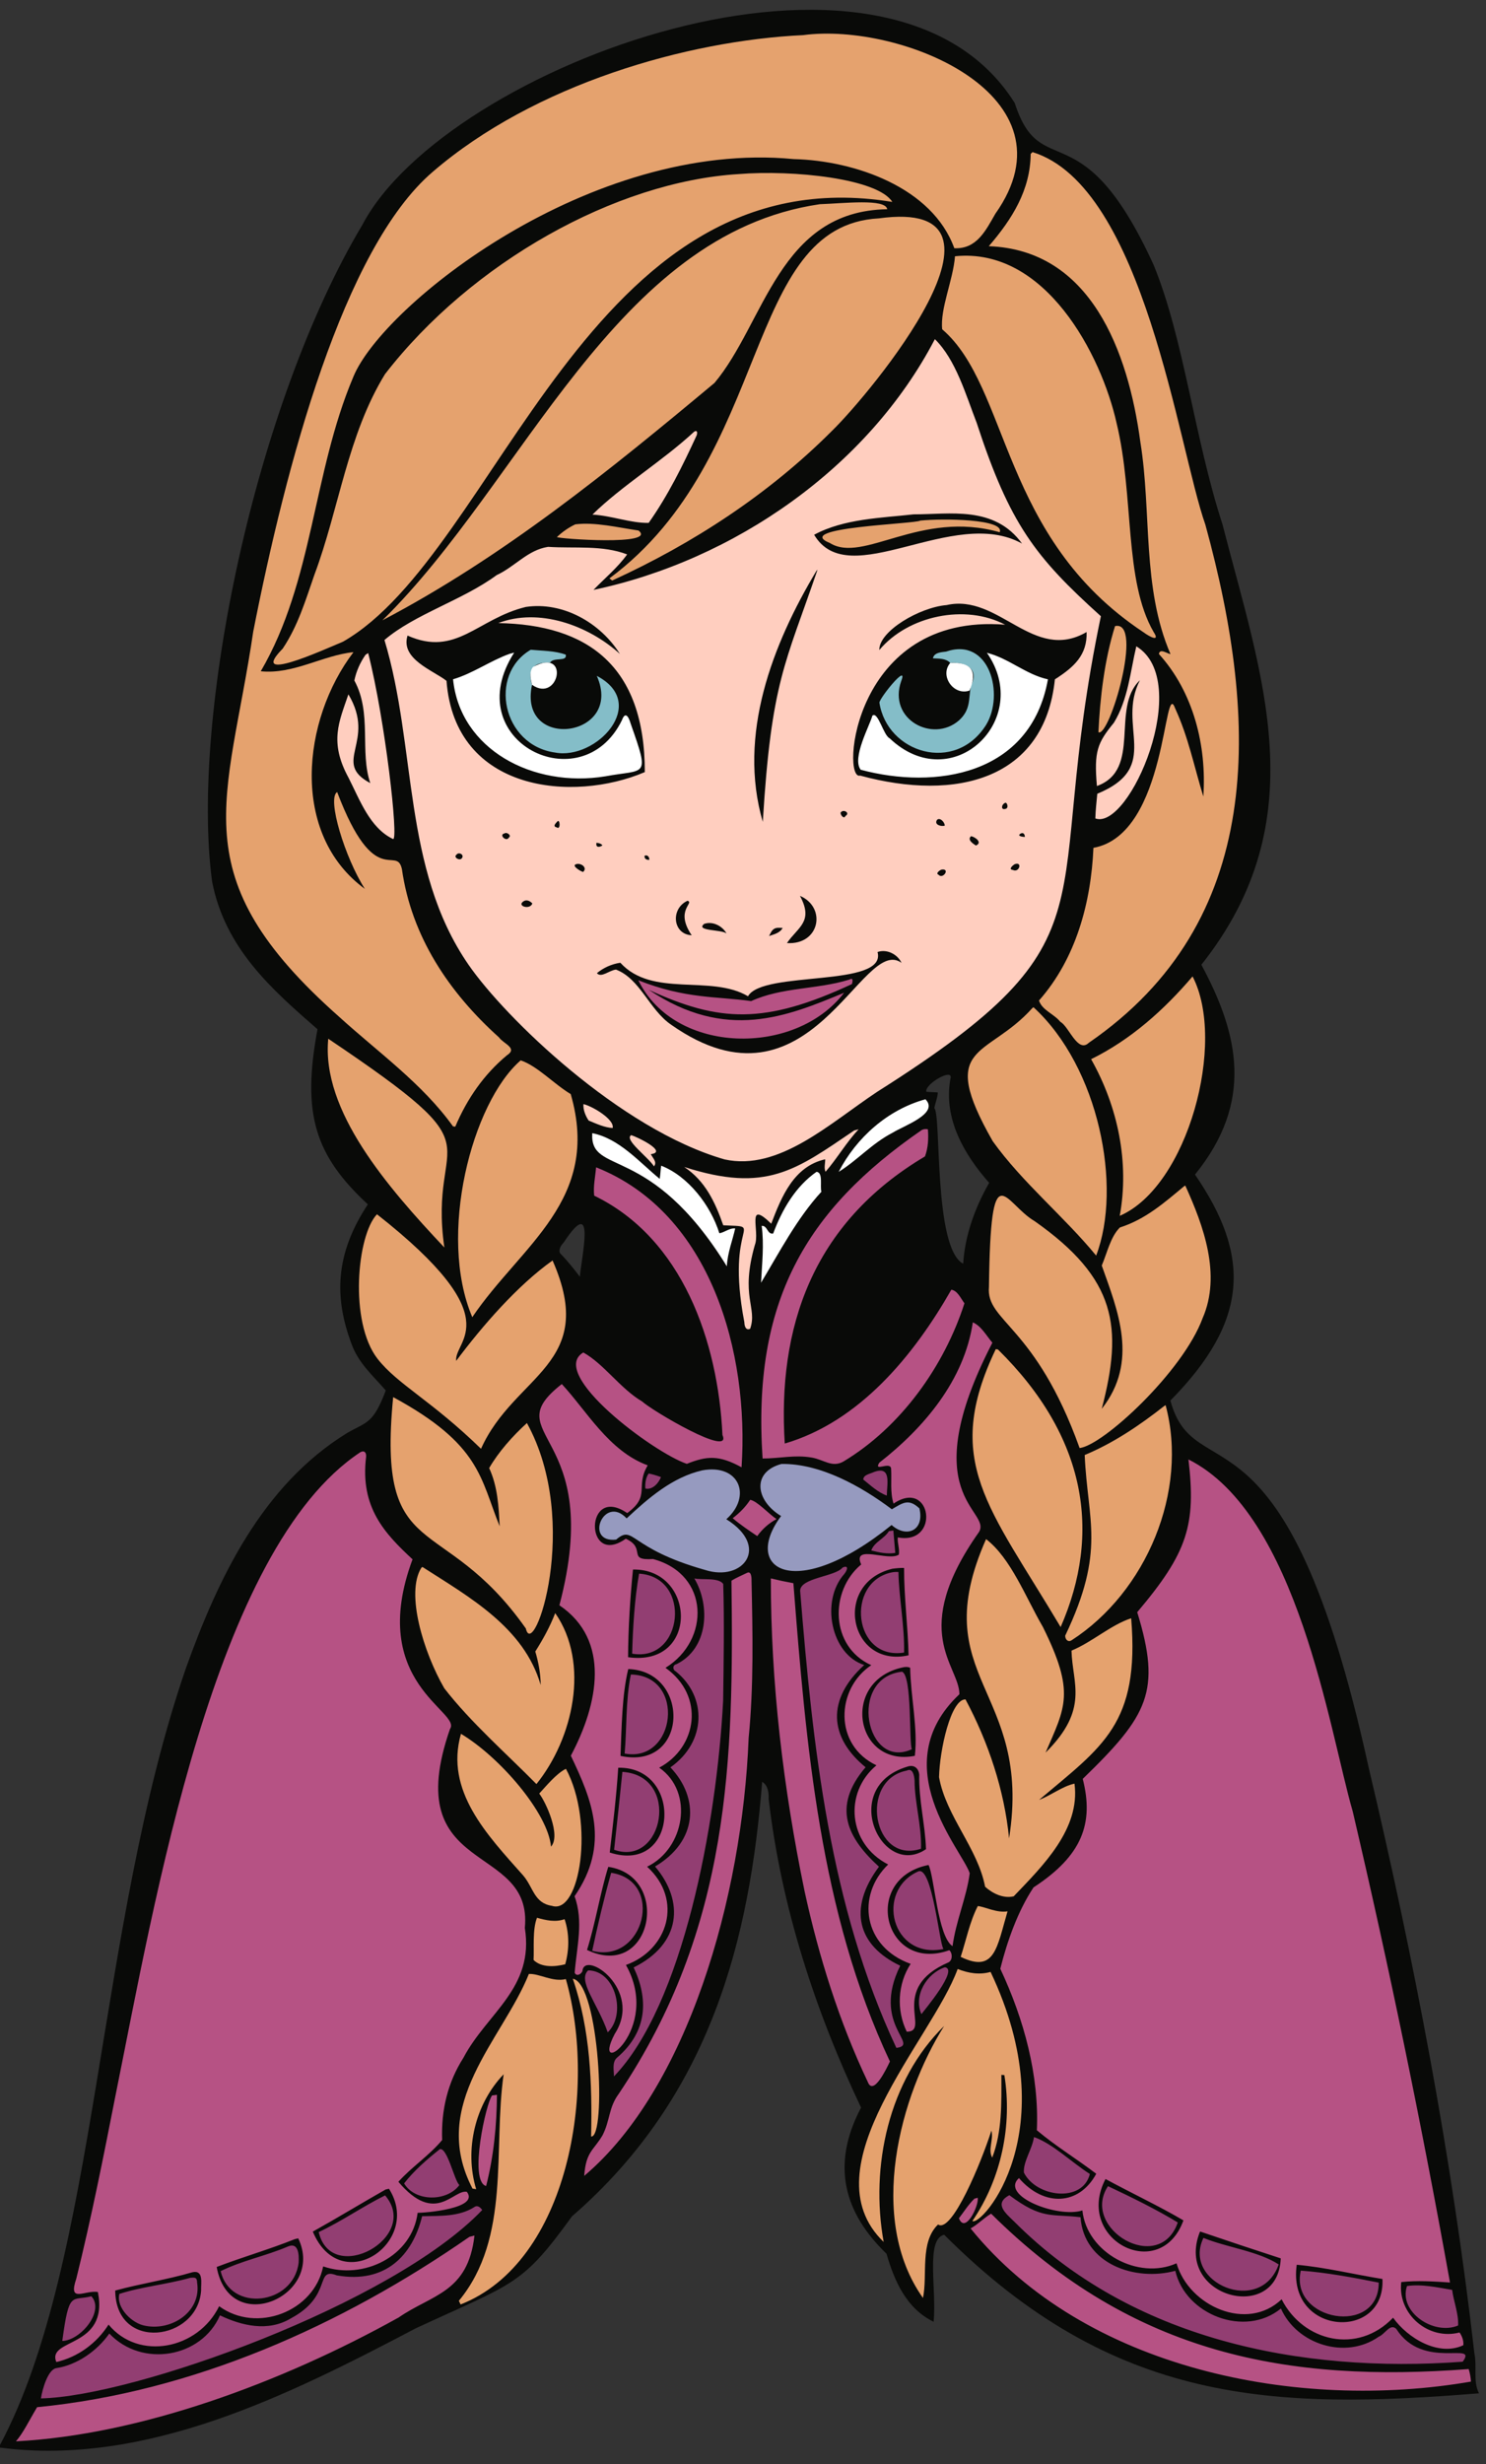 <?xml version="1.0" encoding="utf-8"?>
<!-- Generator: Adobe Illustrator 24.0.1, SVG Export Plug-In . SVG Version: 6.00 Build 0)  -->
<svg version="1.1" id="Layer_1" xmlns="http://www.w3.org/2000/svg" xmlns:xlink="http://www.w3.org/1999/xlink" x="0px" y="0px"
	 viewBox="0 0 900 1492" style="enable-background:new 0 0 900 1492;" xml:space="preserve">
<rect x="0" y="0" width="900" height="1492" fill="#333333" stroke="none"/>
<style type="text/css">
	.st0{fill:#090A08;}
	.st1{fill:#84BDC8;}
	.st2{fill:#FFFFFF;}
	.st3{fill:#E5A26E;}
	.st4{fill:#FFCEBF;}
	.st5{fill:#B65284;}
	.st6{fill:#969ABF;}
	.st7{fill:#923E72;}
</style>
<g>
	<path class="st0" d="M892.98,1424.9c-13.69-119.27-36.44-238.28-64.17-355.27c-50.38-229.84-104.98-166.01-119.96-221.66
		c47.34-47.97,49.03-87.18,14.9-136.82c35.56-43.8,26.76-84.56,3.86-127.03c69.68-87.85,36.43-174.68,12.79-266.63
		c-17.06-52.5-23.31-112.03-41.63-156.92c-43.63-95.61-68.33-48.79-84.19-98.19c-76.57-122.09-344.57-22.11-395,73.55
		c-65.23,109.14-104.34,298.11-91.15,397.66c7.79,40.64,36.32,65.58,63.87,89.57c-9.62,51.47-1.48,76.38,30.48,106.04
		c-20,30.25-20.35,56.5-9.87,84.53c4.22,11.72,13.08,19.23,20.74,28.13c-7.67,20.37-11.56,18.93-23.38,25.73
		c-51.38,31.62-78.12,87.81-97.72,142.58C58.36,1167.62,59.37,1368.99,0,1480.32v1.6c88.6,11.51,175-31.84,251.79-72.23
		c59.92-27.73,64.2-25.68,94.65-67.82c84.68-73.37,107.68-169.15,115.16-263.06c3.37,2.03,4.12,6.23,3.93,10.34
		c7.65,65.54,28.19,128.3,55.98,186.92c-18.61,35.14-9.91,64.1,15.39,88.46c4.83,16.63,12.06,33.18,28.56,41.2
		c1.91-19.34-4.97-50.15,6.39-52.68c102.93,102.98,199.81,106.02,323.9,96C892.02,1441.67,894.65,1432.84,892.98,1424.9z
		 M583.35,765.1c-18.07-9.38-13.17-90.6-17.48-94.14c0.57-3.22,1.98-6.25,2.13-9.54c-2.32-0.2-4.65-0.16-6.95-0.41
		c-1.16-4.71,16.76-14.92,14.58-7.86c-4.41,24.04,8.28,45.85,23.46,63C590.56,731.07,584.42,747.87,583.35,765.1z M339.65,759.26
		c-1.67-1.53-0.58-4.63,1.71-6.92c19.96-30.31,10.64,9.38,9.85,20.67C347.54,768.27,343.85,763.54,339.65,759.26z"/>
	<path class="st1" d="M321.44,393.4c6.97,0.67,14.53,0.53,21.23,2.97c0.87,4.63-7.34,1.16-9.57,4.9
		c-10.27-0.62-13.61,4.33-10.88,13.35c-8.74,40.56,55.92,32.12,39.22-5.42c32,16.74-0.47,51.26-25.33,46.42
		C304.29,451.13,295.53,408.56,321.44,393.4z M565.03,398.59c3.68,0.23,7.7-0.1,10.5,2.78c8.01-0.69,18.21,3.01,12.49,13.73
		c-1.48,8.28,0,14.54-7.27,21.12c-15.81,13.72-43.17-0.62-34.91-23.93c4.39-11.31-12.96,10.01-13.23,13.12
		c4.66,30.53,45.88,43.28,64.65,13.44c11.13-18.28,2.2-53.4-24.29-44.33C570.1,394.88,565.67,395.07,565.03,398.59z"/>
	<path class="st2" d="M308.59,395.88c0.7-0.19,2.12-0.56,2.83-0.75c-34.32,53.51,40.81,90.83,65.25,40.93
		c1.7-4.72,3.69-3.56,5.38,2.3c11.68,33.12,8.98,27.1-15.39,31.66c-43.83,7.17-87.95-16.18-92.27-58.74
		C286.46,407.72,296.8,400.13,308.59,395.88z M538.8,446.99c-3.74-1.73-7.08-16.64-10.44-13.68c-1.61,6.01-12.54,25.67-7.09,32.73
		c44.83,12.07,102.91,3.75,113.42-54.73c-13.35-2.9-23.74-12.79-36.95-16.05C625.88,435.69,576.64,482.96,538.8,446.99z
		 M322.22,414.62c16.42,11.44,23.16-23.08,0.62-10.81C320.28,406.88,321.44,411.1,322.22,414.62z M587.19,418.11
		c4.66-10.73,2.14-17.4-11.66-16.74C568.86,409.08,577.57,421.45,587.19,418.11z M507.94,709.52c11.42-7.08,20.07-17.17,32.58-23.66
		c6.96-4.37,28.48-11.64,19.98-20.3C537.73,671.79,518.64,688.76,507.94,709.52z M440.22,766.71c0.38-8.29,3.6-16.15,5.04-22.96
		c-3.52-0.3-6.25,2.38-9.58,2.93c-5.27-16.9-18.91-34.58-35.24-40.91c-0.4,2.64-0.46,5.33-0.87,7.98
		c-12.05-9.78-24.4-24.44-40.86-27.67C357.11,712.32,393.64,691.23,440.22,766.71z M468.28,746.83c-3.63,0.75-3.39-4.93-6.97-4.62
		c1.54,11.45,0.19,22.96-0.38,34.42c11.14-18.52,21.83-39.08,36.54-55.07c-0.95-3.62,1.2-11.52-2.91-12.09
		C481.74,718.37,473.63,732.47,468.28,746.83z"/>
	<path class="st3" d="M486.39,21.27c59.52-7.9,167.1,36.72,116.42,108.19c-5.9,10.29-11.3,21.44-24.83,20.83
		c-13.3-36.75-60.12-53.05-97.3-53.97C357.53,84.48,231.63,184.9,213.99,228.18c-24.68,58.27-24.17,123.65-56.05,178.24
		c19.73,2.04,37.8-9.79,56.14-11.56c-31.23,41.02-38.49,110.1,6.89,143.31c-11.9-18.51-23.15-54.86-16.77-58.61
		c22.8,60.11,35.87,31.59,39.22,46.64c5.81,40.9,28.56,74.74,58.79,101.89c2.68,3.86,11.54,6.47,4.88,10.79
		c-14,11.61-24.23,26.43-31.35,43.25c-0.34-0.04-1.03-0.12-1.38-0.16c-18.42-25.76-45.38-44.9-68.81-66.21
		c-96.9-85.67-67.46-129.77-52.18-233.35c19.68-100.08,54.49-232.01,108.7-278.36C323.68,51,416.24,24.56,486.39,21.27z
		 M624.24,93.18c-0.21,21.71-10.99,39.2-25.38,55.89c61.51,2.19,84.38,63.22,91.83,118.74c6.88,42.7,0.84,87.96,18.22,128.21
		c-2.14-0.31-6.4-3.69-7.02-0.05c20.94,23.02,29.06,55.7,26.9,86.27c-5.67-18.52-9.02-35.83-16.98-53.18
		c-7.27-20.41-4.3,76.14-49.56,84.27c-1.48,33.25-10.59,67.1-32.98,92.45c1.86,5.87,8.98,8,12.95,12.91
		c5.22,2.77,10.44,19.2,17.26,12.65c106.36-73.17,103.73-192.96,70.56-313.64c-16.53-46.83-37.12-204.83-104.68-225.6
		C625.08,92.37,624.52,92.91,624.24,93.18z M233.15,226.56c-22.74,37.1-27.75,81.42-42.74,121.46c-5.43,15.65-9.97,30.93-19.2,44.71
		c-21.29,21.68,24.4,0.84,36.57-4.24c94.15-53.94,147.81-296.36,332.65-266.23c-8.73-14.13-60.12-19.55-93.08-16.86
		C372.93,109.93,285.49,158.88,233.15,226.56z M231.63,375.57c73.35-38.51,137.44-90.61,201.1-143.71
		c30.49-36.25,39-104.24,104.62-105.17c-1.02-6.62-26.4-3.52-40.82-3.05C372.05,141.81,317.5,291.37,231.63,375.57z M369.09,350.19
		c0.42,0.32,1.26,0.97,1.68,1.3c49.08-22.43,95-52.4,133.19-90.69c22.97-22.36,122.24-141.52,28.37-128.59
		C449.83,136.51,468.18,276.69,369.09,350.19z M570.64,199.37c40.94,35.2,35.21,125.99,121.86,183.4c4.36,3.21,10.15,5.88,6.21-0.09
		c-18.15-31.38-11.67-82.07-22.46-126.58c-9.24-41.32-43.15-106.54-97.86-100.94C577.34,169.37,569.27,187,570.64,199.37z
		 M502.62,328.77c20.2,12.64,54.79-20.27,102.85-6.51c3.3-7.98-34.15-8.48-48.08-7.06C554.58,317.25,479.14,319.29,502.62,328.77z
		 M337.31,325.15c0.37,1.05,61.11,5.42,49.41-3.94c-12.7-1.88-26.44-5.22-38.27-3.74C344.36,319.38,340.59,322.05,337.31,325.15z
		 M665.26,443.28c6.5,3.94,27.76-68.06,10.08-64.21C668.89,399.44,666.22,422.92,665.26,443.28z M660.83,641.29
		c16.25,28.75,23.28,62.62,17.34,94.85c41.31-17.82,64.72-105.34,44.11-144.96C705.06,611.4,684.85,629.5,660.83,641.29z
		 M601.24,690.93c17.9,25.02,43.35,45.74,62.65,69.28c15.95-41.66,1.62-114.14-37.94-150.36l-0.61,0.4
		C597.71,641.14,567.16,631.15,601.24,690.93z M269.12,755.31c-10.28-71.94,36.96-54.26-70.31-126.4
		C194.59,672.44,234.41,718.45,269.12,755.31z M286.04,797.49c29.59-43.73,78.21-70.75,59.62-135.07
		c-10.01-5.96-20.18-17.04-30.3-20.42C285.85,667.51,264.9,747.81,286.04,797.49z M678.26,743.19c-5.68,5.61-7.73,15.44-10.98,23.03
		c9.67,27.25,22.59,58.09,0,86.76c12.95-49.44,9-78.7-40.65-113.63c-18.58-10.87-26.61-43.24-27.67,39.81
		c-1.91,21.14,28.12,22.92,54.91,97.57c14.21-1.58,62.5-46.18,74.46-78.53c11.55-26.42,0.49-56.26-10.45-80.37l-0.63,0.31
		C705.28,728.07,693.9,738.2,678.26,743.19z M228.63,822.65c12.21,15.63,32.44,25.09,62.7,54.52
		c20.24-45.18,71.21-50.78,43.33-114.01c-21.2,15.07-42.36,39.38-58.37,60.79c-1.45-12.69,33.25-24.93-47.97-88.76
		C216.19,747.8,211.38,800.4,228.63,822.65z M642.38,985.12c24.94-57.07,15.65-115.27-37.94-168.04c-0.34-0.06-1.01-0.17-1.35-0.23
		C570.62,884.8,598.83,911.91,642.38,985.12z M318.49,985.99c4.51,20.44,34.01-63.74,0.64-124.4c-8.84,8.01-17.35,17.7-22.87,27.28
		c5.12,10.96,5.8,23.33,6.36,35.23c-11.82-29.2-11.5-49.46-64.5-78.21C228.17,948.78,267.68,913.86,318.49,985.99z M656.95,880.95
		c1.71,39.96,12.95,57.59-11.82,109.4c0.07,2.74,2.08,4,3.85,2.79c45.22-29.17,70.95-90.27,56.98-142.36l-0.69,0.38
		C690.37,862.87,674.5,873.64,656.95,880.95z M611.15,1113.04c-2.88-29.28-12.56-58.22-26.4-84.14
		c-8.9-0.15-15.66,30.64-16.02,47.12c4.31,23.75,23.43,42.9,27.9,66.32c4.55,4.14,11.16,7.29,17.33,5.79
		c17.61-18.42,40.47-40.76,36.8-68.22c-7.44,1.65-14.08,7.06-21.41,9.83c38.35-32.44,61.01-45.84,55.75-109.96
		c-12.42,4.07-23.6,14.43-36.14,19.59c0.46,19.84,10.98,35.31-15.71,61.77c11.94-27.64,18.13-36.33-1.66-76.16
		c-10.26-17.57-19.33-41.59-34.38-53.11C559.78,1016.55,625.51,1022.1,611.15,1113.04z M269.08,1022.17
		c16.01,20.71,38.39,40.26,55.81,58.01c22.22-27.55,32.55-73.13,11.37-103.52c-3.14,8.2-7.38,15.85-12.06,23.25
		c1.95,6.59,3.21,13.36,3.27,20.28c-10.09-34.95-43.45-53.34-71.62-71.47l-0.63,0.45C245.5,964.57,256.53,1000.44,269.08,1022.17z
		 M316.88,1135.53c6.22,7.28,6.53,16.71,17.43,18.38c17,5.55,25.83-50.78,8.45-82.97c-5.7,2.73-12.13,10.61-16.18,14.99
		c4,5.11,13.32,25.45,7.13,32.12c-1.66-19.92-30.56-53.97-54.52-68.3C269.27,1084.34,295.17,1111.07,316.88,1135.53z M581.84,1184.8
		c20.64,9.95,21.85-5.29,28.38-27.57c-6.49,1.06-13.37-2.65-18-3.22C587.31,1163.52,585.18,1174.57,581.84,1184.8z M323.15,1186.68
		c4.88,4.81,13.24,4.11,19.17,2.6c2.48-8.63,2.56-18.81-0.39-27.3c-5.67,2-11.42,0.63-16.71-0.87
		C322.4,1168.5,323.56,1179.34,323.15,1186.68z M535.2,1357.41c-8.29-45.52,3.04-98,36.62-130.76
		c-26.68,42.23-46.91,116.6-12.82,164.66c2.9-13.83-2.09-33.72,9.14-44.49c8.32,5.68,26.29-37.87,32.3-56.85
		c1.47,5.43-2.27,11.52,0.5,16.36c6.11-15.82,5.57-33.33,5.54-50.09c0.46,0.04,1.37,0.11,1.82,0.15
		c4.92,30.31-1.91,62.81-19.38,88.33c5.6,3.49,56.96-54.13,11.02-150.82c-6.74,1.94-13.56,0.76-19.94-1.76
		C564.62,1234.7,488.61,1312.42,535.2,1357.41z M286.18,1325.1c0.55,0.09,1.66,0.27,2.21,0.35c-7.24-23.91-0.64-51.59,16.65-69.56
		c-6.53,45.1,4.53,98.85-27.13,137.15c0.26,0.55,0.79,1.65,1.06,2.2c65.35-25.64,82.85-130.1,63.74-196.99
		c-7.95,1.99-16.05-3.47-22.4-3.1C304.35,1234.98,259.5,1273.95,286.18,1325.1z M358.01,1293.57c9.34,1,5.15-92.75-11.1-95.53
		C357.6,1228.94,358.68,1261.72,358.01,1293.57z"/>
	<path class="st4" d="M566.21,205.34c12.74,12.53,18.71,33.65,25.3,50.61c20.05,61.4,35.48,81.32,75.24,117.15
		c-37.59,179.75,14.64,192.99-135.44,287.91c-28.87,19.18-59.52,48.19-92.43,40.97c-63.35-18.13-133.17-86.02-155.18-117.96
		c-40.17-58.3-31.18-131.41-50.85-196.52c18.25-15.65,47.32-24.09,67.96-39.3c11.26-5.23,18.77-15.21,31.14-17.1
		c16.39,1.05,32.77-1.19,47.88,4.57c-5.79,8.06-13.53,14.4-20.39,21.49C444.51,339.2,525.67,283.08,566.21,205.34z M553.35,311.42
		c-19.66,2.2-42.32,2.64-60.26,12.36c21.12,35.6,84.08-17.83,125.9,5.32C602.19,305.96,575.29,311.47,553.35,311.42z M494.49,345.61
		c-26.71,44.57-47.84,99.35-32.5,152c5.19-85.21,13.58-95.37,33.14-152.65L494.49,345.61z M573.35,366.34
		c-16.36,1.35-41.05,15.8-40.8,27.23c17.52-20.9,52.09-28.05,76.22-15.33c-92.24-7.39-99.39,94.81-87.84,91.34
		c58.36,15.88,111.72,2.35,117.96-58.26c11.88-7.61,19.62-14.83,19.22-28.65C625.8,401.4,605.08,359.2,573.35,366.34z
		 M318.45,367.48c-29.4,7.16-42.1,30.48-71.63,17.33c-4.41,14.24,15.5,21.04,23.61,27.4c5.1,67.53,76.76,73.78,120.1,55.26
		c0.06-64.5-34.9-89.33-88.74-90.21c24.42-9.39,54.3,1.13,73.65,18.66C363.68,377.14,340.97,364.11,318.45,367.48z M608.42,486.29
		c-1.93,0.94-2.26,4.23,0.38,3.48C611.36,489.54,609.85,484.91,608.42,486.29z M509.53,491.55c-1.51,0.71,1.59,5.06,2.5,2.49
		C514.98,492.35,511.32,489.93,509.53,491.55z M567.48,496.44c-1.9,2.85,2.52,4.18,4.71,3.46
		C572.23,497.72,569.13,494.64,567.48,496.44z M337.52,497.41c-1.06,1.2-2.96,2.9-0.33,3.54
		C339.7,502.81,339.14,495.35,337.52,497.41z M305.57,504.59c-3.71,0.77,1.13,5.35,2.57,2.57
		C310.14,505.84,306.89,503.58,305.57,504.59z M618.42,504.56c-2.93,1.52,0.63,2.16,2.31,2.16
		C620.68,505.34,620.01,503.95,618.42,504.56z M588.12,506.29c-2.45,2.17,1.14,4.47,2.92,5.64
		C595.23,510.22,590.78,506.76,588.12,506.29z M361.26,510.28c-0.64,2.93,1.77,2.89,3.61,1.55
		C363.99,510.69,362.6,510.4,361.26,510.28z M276.47,517.48c-2.16,1.51,1.98,3.96,3.22,2.16
		C281.47,517.6,277.88,515.51,276.47,517.48z M390.39,518.13c-0.2,1.9,1.12,2.51,2.82,2.51
		C393.48,519.01,392.09,517.23,390.39,518.13z M348.41,523.46c-1.69,1.05,2.93,3.92,4.73,4.49
		C356.29,525.17,351.2,521.85,348.41,523.46z M614.44,523.28c-1.18,0.77-3.9,3.12-1.02,3.42
		C617.37,528.69,619.47,521.31,614.44,523.28z M570.42,526.47c-1.1,0.15-3.97,2.41-2.08,3.07
		C571.08,532.68,575.63,525.79,570.42,526.47z M484.5,542.41c8.44,15.67-1.21,18.81-7.89,28.59
		C496.68,572.2,500.66,549.25,484.5,542.41z M317.49,545.45c-5.27,2.9,3.43,5.79,4.93,1.57
		C321.18,545.66,319.32,544.62,317.49,545.45z M416.38,545.37c-10.45,4.82-8.96,20.36,2.55,20.89
		C408.48,550.93,420.89,546.73,416.38,545.37z M426.44,559.39c-5.39,4.43,10.45,3.26,13.57,5.77
		C437.46,560.56,431.56,557.57,426.44,559.39z M468.56,562.58c-1.38,0.98-1.96,2.7-2.78,4.12c3.03-1,6.6-1.81,8.24-4.88
		C472.18,561.78,470.13,561.37,468.56,562.58z M531.49,576.4c5.76,21.77-69.59,10.95-78.45,26.79
		c-22.57-13.37-57.9,1.06-77.33-20.29c-5.16,0.75-10.17,2.97-14.19,6.31c2.63,3.06,7.5-1.77,11.56-2.17
		c14.71,5.61,20.14,24.36,33.46,33.42c84.41,59.29,115.31-55.04,139.47-37.5C543.56,577.72,537.09,574.44,531.49,576.4z
		 M358.81,311.56c11.79,0.67,23.23,5.26,34.06,5.03c11.72-16.62,20.58-34.57,29.11-53.1c0.66-2.28-0.14-3.13-1.65-2.03
		C401.27,279.13,376.66,294.02,358.81,311.56z M674.65,437.56c-10.02,12.25-12.13,17.32-10.3,38.34
		c27.41-9.89,8.18-47.2,26.03-64.03c-14.42,27.97,13.84,52.38-25.81,68.72c-0.44,4.96-1.05,9.95-1.18,14.93
		c20.62,7.57,59.5-83.14,24.82-104.21C684.54,406.73,683.29,423.36,674.65,437.56z M214.61,412.03
		c10.86,19.81,3.12,43.06,9.66,62.11c-23.79-12.66,3.97-24.91-13.26-53.75c-5.6,16.52-11.77,28.74,0.07,50.48
		c6.88,13.52,12.96,30.47,26.95,37.11c3.59,1.31-4.87-72.95-15.05-112.56c-0.39,0.25-1.17,0.74-1.56,0.99
		C218.17,401.01,215.72,406.52,214.61,412.03z M356.52,678.45c4.65,1.89,9.47,4.22,14.53,4.52c1.3-5.24-12.44-13.28-17.68-14.48
		C353.1,671.93,354.62,675.64,356.52,678.45z M414.38,706.54c12.65,8.36,18.68,21.11,23.66,35.32c26.38,1.22,0.94-3.26,12.77,58.66
		c0.08,3.01,1.23,5.11,3.52,3.99c4.53-12.98-6.19-19.2,2.87-50.8c3.2-8.2-5.63-27.92,9.9-12.8c6.21-16.31,13.62-34.71,32.67-39.01
		c0.07,2.51-0.86,5.15,0.21,7.57c6.89-7.87,12.9-18.24,20.07-25.72c-0.66,0.17-2,0.51-2.67,0.68
		C482,708.42,464.09,722.54,414.38,706.54z M396.08,706.17c2.12-2.62-0.82-5.06-1.91-7.39c10.43-1.27-7.71-10.24-11.9-11.49
		C377.81,690.01,392.49,700.46,396.08,706.17z"/>
	<path class="st5" d="M514.32,593.13c2.58-1.47,2.1,0.85,1.69,2.66c-52.9,24.64-80.44,23.12-123.09,3.49
		c46.94,31.44,83.83,16.1,118.31,1.79c-29.54,38.69-102.61,37.61-124.62-7.55c28.64,11.39,47.84,9.66,68.31,12.61
		C473.67,597.57,494.9,599.16,514.32,593.13z M461.87,883.06c10.24,0.02,19.41-2.39,29.81-0.56c7.36,1.29,12.14,6.17,18.95,2.5
		c35.03-20.94,61.23-57.86,73.49-95.91c-2.23-2.91-4.11-7.61-7.94-8.24c-22.73,39.84-55.63,79.91-100.89,93.15
		c-4.42-69.51,16.18-133.02,84.92-173.84c1.95-5.18,2.21-10.94,1.77-16.42c-1.31-0.29-2.53-0.16-3.67,0.4
		C487.64,732.84,455.5,788.28,461.87,883.06z M359.87,723.92c53.41,25.82,75.01,88.2,77.69,144.92
		c6.14,14.07-42.51-14.66-48.66-20.32c-13.24-7.78-23.19-22.81-35.63-29.65c-21.57,12.79,42.44,60.61,62.71,67.42
		c11.99-4.76,19.33-5.5,33.15,2.1c4.66-69.09-18.34-153.98-88.11-181.63C360.56,712.46,359.21,718.19,359.87,723.92z M532.53,885.62
		c-3.65,5.87,6.64-1.09,7.17,3.55c0.42,7.06-0.69,14.3,1.47,21.2c23.06-15.63,28.56,25.27,2.57,20.46c-0.3,3.5,1.22,6.94,0.65,10.43
		c-6.36,4.29-28.39-6.59-22.81,5.96c-19.27,15.96-18.83,49.79,6.11,60.97c-21.47,14.33-22.79,48.41,3.13,60.63
		c-19.96,16.62-17.17,47.65,7.09,60.04c-19.44,18.72-15.19,49.89,13.63,60.17c-7.97,12.13-8.65,28.21-2.36,41.07
		c15.01-0.03-11.51-26.19,25.48-42.07c2.55-1.68,2.02-5.88,0.29-7.26c-39.6,14.05-53.56-43.48-12.58-51.61
		c3.51,6.65,5.44,43.23,14.54,49.16c2.11-15.58,8.48-29.43,10.4-44.17c-4.71-14.31-51.89-65.37-6.25-108.36
		c0.04-17.41-31.01-37.6,11.92-98.3c7.69-13.21-39.87-21.69,8.06-114.55c-3.67-4.23-6.61-10.02-11.85-12.32
		C583.99,835.7,559.67,864.44,532.53,885.62z M547.56,949.31c-0.06,17.66,2.33,35.38,2.72,52.9c-35.91,7.97-46.13-43.6-9.87-52.4
		C542.78,949.49,545.17,949.26,547.56,949.31z M551.24,1009.76c0.34,17.77,4.76,36.56,2.85,53.31c-36.22,7.1-45.2-45.22-7.59-53.48
		C548.05,1009.19,549.73,1009.08,551.24,1009.76z M556.75,1074.36c-0.37,15.66,3.6,30.06,4.08,45.23
		c-26.83,18.24-52.95-37.42-11.35-49.95C553.84,1068.14,556.36,1070.85,556.75,1074.36z M338.8,971.92
		c31.2,21.11,23.67,59.57,6.93,91.08c12.77,26.77,24.03,53.49,2.25,85.1c5.58,15.23,1.33,30.5,0.08,46.26
		c0.92,2.43,3.83,1.16,4.68-0.93c1.11-13.18,36.99,11.09,19.55,38.06c-15.17,29.06,28.92-2.41,6.81-41.79
		c25.33-9.05,34.99-39.32,12.82-59.5c22.6-10.84,28.71-45.05,7.34-59.96c23.03-12.24,27.82-43.44,3.79-60.45
		c27.16-16.68,26.9-56.63-7.53-65.86c-16.22,1.01-3.61-6.37-16.52-12.31c-25.1,17.81-25.01-33.34,0.86-15.51
		c14.5-10.56,4.61-15.82,12.44-28.91c-23.54-8.59-37.02-33.08-52.05-49.22C299.27,870.08,366.85,865.57,338.8,971.92z
		 M380.39,1003.37c0.1-17.5,1.29-36.56,2.98-53.09C421.45,949.65,423.62,1009.42,380.39,1003.37z M375.81,1063.13
		c0.7-17.07,0.85-36.82,4.69-52.59C418.29,1011.72,417.15,1072.05,375.81,1063.13z M369.29,1121.62
		c1.97-17.07,4.05-34.15,5.14-51.34C414.05,1069.53,410.91,1135.14,369.29,1121.62z M355.53,1180.61
		c5.19-16.47,7.84-34.04,12.87-50.31C406.87,1135.88,394.94,1199.3,355.53,1180.61z M69.87,1269.15
		c-7.34,37.39-14.45,73.21-23.64,110.39c-5.2,15.34,5.03,6.84,13.06,8.17c6.77,34.35-31.14,27.82-25.18,42.4
		c13.09-3.02,24.47-11.38,31.64-22.68c18.21,22.13,54.17,15.07,66.98-11.12c22.72,16.61,57.51,3.27,63-24.11
		c24.33,8.43,53.88-6.12,57.21-32.44c3.73,0.07,37.76-2.48,29.79-12.72c-8.29-1.53-18.96,20.48-41.45-6.06
		c8.16-9.08,18.66-15.89,26.51-25.29c-0.65-18.14,3.34-34.82,12.9-49.83c14.31-27.15,43.02-42.09,37.18-78.58
		c5.12-52.63-76.62-30.32-45.33-120.46c7.46-10.4-50.51-27.86-22.68-102.72c-16.95-15.73-31.79-31.48-28.15-61.88
		c0.29-2.61-0.9-4.22-3.34-3.05C129.35,937.86,93.58,1152.25,69.87,1269.15z M235.58,1325.2c20.48,32.14-29.05,66.46-46.13,25.95
		c14.81-8.26,29.36-17.13,44.11-25.51C234.06,1325.53,235.07,1325.31,235.58,1325.2z M180.62,1355.21
		c16.67,34.73-41.58,60.46-49.39,17.34c15.63-6,31.79-10.6,47.34-16.86C179.08,1355.57,180.11,1355.33,180.62,1355.21z
		 M121.8,1386.81c-2.03,30.51-51.62,37.29-52.03,0.02c15.44-4.22,31.43-6.58,46.83-11.11
		C123.49,1374.29,121.63,1382.33,121.8,1386.81z M688.76,976.11c14.73,47.95,6.6,62.54-33,100.93c6.92,26.98-0.46,46.6-29.79,65.69
		c-9.54,14.32-16,32.73-20.14,49.26c14.34,30.52,23.61,64.59,22.14,97.79c11.36,9.57,24.17,17.35,35.97,26.34
		c-10.37,19.2-31.56,20.23-46.82,2.61c-11.67,10.71,23.41,24.38,38.44,19.59c2.61,25.59,33.91,42.4,57,32
		c7.54,25.93,42.71,41.78,63.66,21.8c13.08,25.71,46.04,33.59,67.51,11.14c8.81,12.41,27.6,23.71,42.53,16.66
		c0.29-2.73-0.75-5.51-2.29-7.7c-18.97,4.92-37.59-11.18-35.3-30.53c9.67-1.06,19.73-0.39,29.52,0.26
		c-17.22-95.85-36.65-190.25-58.91-285.22c-14.15-48.67-33.17-179.87-99.49-213.11C724.43,923.23,719.34,939.94,688.76,976.11z
		 M716.75,1344.35c-14.01,38.56-66.36,11.73-47.2-25.06C685.03,1327.7,702.19,1335.76,716.75,1344.35z M726.91,1351.1
		c16.21,5.52,32.52,10.96,48.78,16.24c-1.56,39.87-64.34,23.72-49.1-15.73L726.91,1351.1z M837.27,1379.82
		c1.91,37.82-57.95,34.38-51.9-8.61C802.76,1372.78,820,1377.05,837.27,1379.82z M443.77,919.2c4.21,3.68,10.52,7.92,14.86,10.83
		c3.1-4.29,7.01-7.79,11.68-10.29c-4.6-3.01-11.7-10.94-15.95-11.67C451.51,912.43,447.9,916.05,443.77,919.2z M443.01,957.03
		c1.35,107.87-0.38,209.63-68.37,310.84c-6.06,8.22-5.1,15.94-9.68,24.89c-5.45,9.33-10.07,9.77-11.13,24.64
		c62.4-52.65,95.79-168.22,99.59-265.2c3.14-31.57,2.41-64.08,1.75-95.2c0.08-2.47-0.38-5.93-2.74-4.7
		C449.28,953.86,445.99,955.18,443.01,957.03z M487.28,1144.98c8.59,39.52,20.98,79.06,38.28,115.49
		c3.38,8.96,11.56-8.39,13.42-12.34c-42.4-90.08-50.84-192.2-58.46-289.57c-4.59-0.84-9.13-1.8-13.66-2.91
		C466.84,1019.1,474.37,1082.54,487.28,1144.98z M294.42,1323.53c4.62-18.01,6.42-36.66,6.56-55.2c-0.74,0.09-2.21,0.28-2.94,0.37
		C294.5,1272.86,283.73,1320.62,294.42,1323.53z M580.77,1343.06c3.82,9.71,12.07-7.33,11.43-12.39c-0.5,0.12-1.49,0.37-1.99,0.49
		C586.58,1334.64,583.85,1339.07,580.77,1343.06z M587.85,1349.23c69.2,85.46,198.36,110.83,303.05,92.72
		c-0.18-2.58-0.64-5.14-1.39-7.59c-108.59,8.26-202.81-8.23-289.24-94.09C595.89,1342.88,592.34,1346.72,587.85,1349.23z
		 M22.47,1457.44c-5.66,9.51-7.96,14.83-12.79,20.67c74.75-3.87,160.2-35.14,231.75-74.97c20.25-14.01,41.98-14.93,45.93-49.6
		c-0.76,0.19-2.26,0.56-3.02,0.75C206.74,1408.13,116.84,1448.24,22.47,1457.44z"/>
	<path class="st6" d="M473.32,886.36c23.42-0.32,47.92,13.27,66.82,27.43c6.74-3.91,10.1-6.68,16.69-0.54
		c3.24,13.49-7.84,18.13-16.83,10.07c-58.17,47.11-91.2,27.08-66.92-5.43C457.46,908.47,455.26,891.16,473.32,886.36z
		 M379.53,919.31c-13.75-14.69-25.93,15.05-6.37,12.85c11.13-9.39,7.08,5.16,53.87,18.37c23.18,7.41,39.54-14.12,12.86-30.7
		c15.61-13.81,8.03-33.71-14.54-29.6C407.26,894.37,392.75,906.98,379.53,919.31z"/>
	<path class="st7" d="M529.27,891.25c10.81-3.99,7.9,7.14,7.83,14.26c-5.46-1.97-9.78-6.17-14.25-9.71
		C522.93,892.81,527.06,892.38,529.27,891.25z M390.85,901.24c4.37,0.96,8.02-3.24,9.47-6.92c-2.44-0.9-4.91-1.68-7.46-2.18
		C391.03,894.79,390.64,898.1,390.85,901.24z M527.7,938.75c4.72,1.21,9.65,2.29,14.53,1.46c-0.4-4.52-0.78-9.04-1.18-13.55
		c-0.67,0.1-2.02,0.3-2.69,0.4C535.56,931.66,529.41,933.65,527.7,938.75z M484.61,963.13c7.59,94.16,17.88,190.66,58.27,276.77
		c14.75-1.86-15.35-13.97,2.34-49.74c-25.77-12.2-31.9-34.45-12.88-59.95c-18.8-17.16-28.86-36.01-8.1-60.22
		c-22.11-18.03-23.74-41.11-0.82-61.9c-20.09-6.36-26.72-38.78-12.01-55.18c2.09-2.64,2.49-5.55-1.15-3.78
		C505.89,954.6,484.7,955.23,484.61,963.13z M547.56,1000.54c0.34-16.03-3.15-33.41-3.42-48.77c-1.33-0.09-2.65-0.02-3.95,0.22
		C511.85,957.71,516.69,1005.51,547.56,1000.54z M382.86,1001.21c31.04,5.43,36.39-46.49,4.2-48.43
		C384.31,968.11,383.31,985.76,382.86,1001.21z M409.76,1007.56c-2.73,0.59-2.21,3.67-0.58,4.31c19.2,15.38,18.72,42.86-3.14,58.19
		c17.75,18.74,16.54,44.74-9.31,60.02c17.94,21.07,15.78,46.98-12.96,61.12c8.78,18.58,8.8,38.4-9.96,54.53
		c-3.35,2.72-1.88,8.12-1.98,11.45c41.56-43.12,62.24-152.32,66.14-227.54c0.3-23.24,0.75-47.84,0.05-70.64
		c-2.95-4.1-13.04-2.26-17.49-3.33C430.46,972.42,428.88,998.2,409.76,1007.56z M552.27,1059.06c-1.81-3.53,0.26-44.55-5.96-46.91
		C513.4,1015.69,524.25,1072.07,552.27,1059.06z M378.32,1061.68c30.99,5.93,37.36-47.25,3.77-47.83
		C378.89,1028.68,379.63,1047.34,378.32,1061.68z M557.82,1119.33c0.41-13.99-3.86-27.86-3.9-41.22c-0.21-3.37-1.22-7.84-4.69-6.11
		C519.96,1077.71,528.55,1129.02,557.82,1119.33z M371.94,1119.95c29.89,10.69,40.45-44.91,5.01-47.16
		C375.34,1088.49,373.71,1104.23,371.94,1119.95z M571.41,1180.04c-2.47-2.97-6.77-50.27-15.2-47.01
		C529.86,1144.67,539.9,1186.47,571.41,1180.04z M358.68,1181.14c31.56,8.16,44.01-42.48,11.47-47.23
		C365.91,1149.01,361.91,1165.91,358.68,1181.14z M558.05,1219.46c1.45-1.98,22.88-27.35,14.19-28.35
		C561.16,1194.86,553.12,1208.31,558.05,1219.46z M368.07,1230.48c11.35-10.8,4.8-37.41-11.86-37.5
		C349.64,1199.32,361.78,1212.56,368.07,1230.48z M620.12,1315.4c7.4,14.89,35.51,18.6,39.96,0.85
		c-10.89-6.9-22.46-18.36-33.83-22.35C625.11,1301.33,619.68,1308.66,620.12,1315.4z M244.75,1321.96
		c6.66,11.25,25.97,11.14,33.48,0.99c-3.08-2.71-7.24-22.81-11.84-21.73C258.63,1307.37,250.59,1314.38,244.75,1321.96z
		 M713.33,1345.61c-12.94-7.9-28.61-15.57-42.28-21.98C654.19,1349.25,702.1,1377.84,713.33,1345.61z M193.03,1351.42
		c7.72,33.01,62.04,3.21,40.2-22.21C219.54,1336.01,206.91,1344.92,193.03,1351.42z M614.44,1345.25
		c70.78,70.95,172.47,91.87,271.43,84.67c9.61-12.93-24,5.65-40.21-19.89c-3.76-3.52-6.67,3.11-10.67,4.77
		c-20.01,14.04-49.55,4.7-59.2-17.1c-21.78,17.85-57.85,3.8-63.96-22.83c-24.32,6.62-55.43-4.11-57.41-32.45
		c-17.92-2.12-23.26,1.54-43.11-13.34C601.74,1334.26,609.04,1339.96,614.44,1345.25z M255.65,1341.83
		c-5.82,23.94-22.4,40.96-51.65,35.81c-13.59-5.23-2.21,12.3-27.67,25.93c-14.03,8.55-30.16,4.45-43.11-1.73
		c-11.11,25.66-47.24,31.91-67.01,11.01c-7.48,10.65-19.64,19.07-32.22,20.97c-4.97,0.95-8.34,12.72-9.2,18.3
		c55.84-1.07,212.57-56.83,267.26-114.06c-1.04-1.5-2.84-3.15-4.7-1.82C277.9,1342.29,266.13,1341.53,255.65,1341.83z
		 M774.44,1371.01c-12.41-8.06-31.5-10.3-45.57-16.06C715.73,1382.12,763.45,1402.4,774.44,1371.01z M133.67,1375.07
		c5.66,24.99,43.98,20.68,47.2-5.07c0.36-5.29-0.29-12.65-6.59-9.8C161.02,1365.89,146.52,1368.66,133.67,1375.07z M835.03,1382.02
		c-14.78-2.97-32.17-6.2-47.2-7.25C780.84,1405.34,835.1,1414.67,835.03,1382.02z M72.28,1388.86c-2.04,8.37,7.67,17.97,15.73,19.3
		c16.25,3.22,34.22-8.76,31.34-26.34c0.01-3.69-2.46-2.68-4.08-2.72C101.14,1383.11,85.58,1384.54,72.28,1388.86z M883.11,1407.99
		c0.33-7.3-2.68-14.36-3.62-21.57c-8.91-1.45-18.22-3.65-27.34-2.33C846.89,1399.82,868.41,1414.18,883.11,1407.99z M37.73,1417.33
		c11.06-0.25,25.84-18.11,17.6-27.04C43.35,1393.38,41.87,1386.44,37.73,1417.33z"/>
</g>
</svg>
